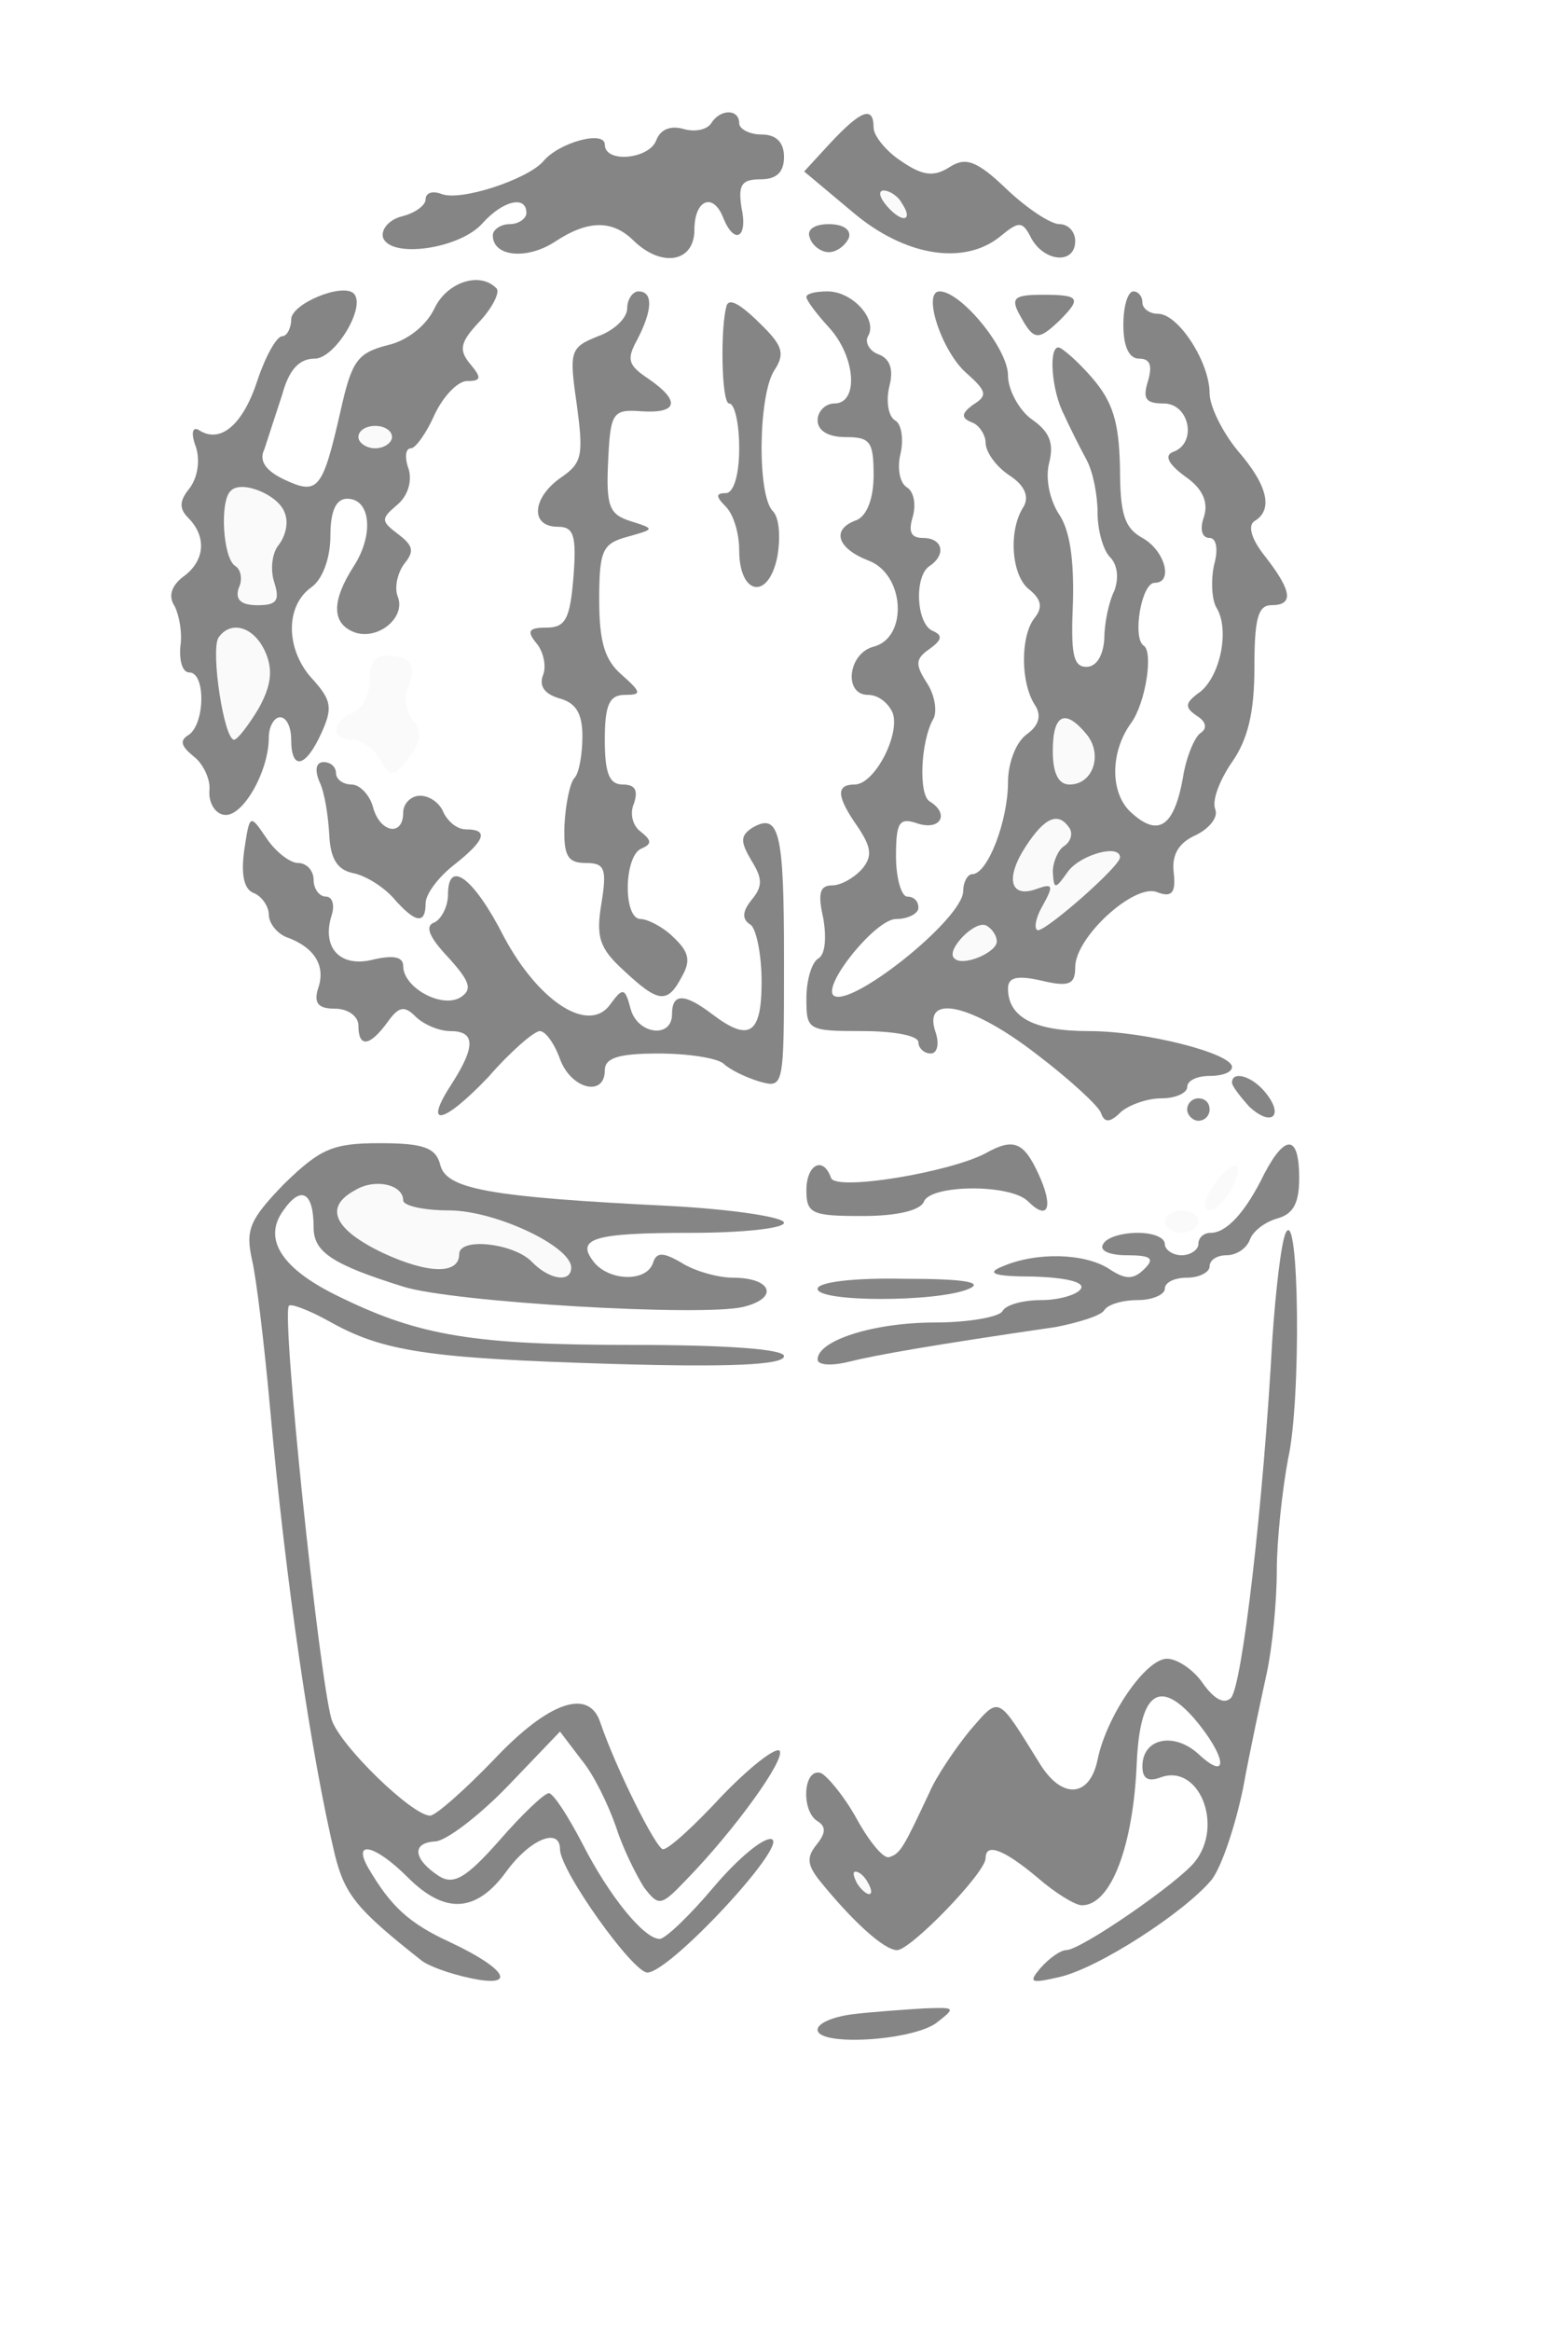 <svg xmlns="http://www.w3.org/2000/svg" version="1.0" width="140pt" height="208pt" viewBox="0 0 140 208" preserveAspectRatio="xMidYMid meet">
  <rect x="0" y="0" width="140" height="208" fill="#333333" stroke="none"/>
  <g transform="translate(0,208) scale(0.1,-0.1)" stroke="none">
    <path d="M 0 0 H 1400.0 V 2080.0 H 0 Z" fill="#ffffff" id="background"/>
    <path stroke="none" d="M635 1970 c-4 -6 -15 -8 -25 -5 -11 3 -20 0 -24 -10 -6 -17 -46 -21 -46 -4 0 13 -41 2 -55 -15 -14 -16 -74 -36 -91 -29 -8 3 -14 1 -14 -5 0 -5 -9 -12 -21 -15 -12 -3 -19 -12 -17 -19 7 -19 69 -10 89 13 18 20 39 25 39 9 0 -5 -7 -10 -15 -10 -8 0 -15 -5 -15 -10 0 -19 30 -22 55 -6 30 20 52 20 71 1 25 -24 54 -19 54 10 0 27 17 34 26 10 10 -24 22 -17 16 10 -3 20 0 25 17 25 14 0 21 6 21 20 0 13 -7 20 -20 20 -11 0 -20 5 -20 10 0 13 -17 13 -25 0z" fill="#858585" id="858585-000002"/>
    <path stroke="none" d="M741 1952 l-23 -25 43 -36 c47 -40 100 -48 132 -22 17 14 20 14 28 -2 12 -21 39 -23 39 -2 0 8 -6 15 -14 15 -8 0 -29 14 -47 31 -27 26 -37 29 -51 20 -14 -9 -24 -8 -43 5 -14 9 -25 23 -25 30 0 20 -11 16 -39 -14z" fill="#858585" id="858585-000003"/>
    <path stroke="none" d="M805 1899 c11 -16 1 -19 -13 -3 -7 8 -8 14 -3 14 5 0 13 -5 16 -11z" fill="#fafafa" id="fafafa-000005"/>
    <path stroke="none" d="M723 1868 c2 -7 10 -13 17 -13 7 0 15 6 18 13 2 7 -5 12 -18 12 -13 0 -20 -5 -17 -12z" fill="#858585" id="858585-000005"/>
    <path stroke="none" d="M388 1805 c-7 -15 -24 -29 -42 -33 -27 -7 -32 -14 -42 -59 -16 -70 -20 -75 -50 -61 -17 8 -23 17 -18 27 3 9 10 31 16 49 6 22 15 32 29 32 18 0 46 46 35 58 -10 10 -56 -9 -56 -23 0 -8 -4 -15 -8 -15 -5 0 -15 -18 -22 -39 -13 -40 -33 -57 -52 -45 -6 4 -8 -2 -3 -15 4 -13 1 -28 -6 -37 -9 -11 -9 -18 -1 -26 17 -17 15 -39 -5 -53 -10 -8 -13 -17 -7 -26 4 -8 7 -24 5 -36 -1 -13 2 -23 8 -23 15 0 14 -47 -1 -56 -8 -5 -6 -10 5 -19 8 -6 15 -20 14 -30 -1 -11 5 -21 13 -22 16 -3 40 38 40 69 0 10 5 18 10 18 6 0 10 -9 10 -20 0 -28 13 -25 27 6 10 22 9 29 -7 47 -25 26 -26 66 -2 83 10 7 17 26 17 46 0 22 5 33 15 33 21 0 24 -32 6 -60 -20 -31 -20 -51 0 -59 21 -8 47 13 39 32 -3 8 0 21 6 29 9 11 8 16 -5 26 -16 12 -16 14 -2 26 10 8 14 21 11 32 -4 11 -3 19 2 19 4 0 14 14 21 30 8 17 21 30 29 30 13 0 13 3 3 15 -11 13 -9 20 9 39 11 12 18 26 14 29 -15 15 -44 5 -55 -18z" fill="#858585" id="858585-000009"/>
    <path stroke="none" d="M350 1690 c0 -5 -7 -10 -15 -10 -8 0 -15 5 -15 10 0 6 7 10 15 10 8 0 15 -4 15 -10z" fill="#fafafa" id="fafafa-000007"/>
    <path stroke="none" d="M254 1623 c4 -9 1 -21 -5 -29 -6 -7 -8 -22 -4 -34 5 -16 2 -20 -15 -20 -15 0 -20 5 -17 15 4 8 2 17 -3 20 -11 7 -14 58 -4 67 9 10 42 -3 48 -19z" fill="#fafafa" id="fafafa-000008"/>
    <path stroke="none" d="M237 1498 c7 -16 5 -30 -6 -50 -9 -15 -19 -28 -22 -28 -9 0 -21 79 -14 91 11 16 32 10 42 -13z" fill="#fafafa" id="fafafa-000011"/>
    <path stroke="none" d="M560 1805 c0 -9 -12 -20 -26 -25 -25 -10 -26 -13 -19 -61 6 -45 5 -52 -14 -65 -26 -18 -28 -44 -3 -44 14 0 17 -7 14 -45 -3 -37 -7 -45 -24 -45 -16 0 -18 -3 -9 -14 6 -7 9 -20 6 -28 -4 -10 1 -17 14 -21 15 -4 21 -13 21 -34 0 -16 -3 -33 -7 -37 -4 -4 -8 -23 -9 -42 -1 -28 3 -34 19 -34 17 0 19 -5 14 -36 -5 -30 -2 -40 20 -60 31 -29 39 -30 52 -5 8 14 6 22 -8 35 -9 9 -23 16 -29 16 -16 0 -15 57 1 63 9 4 9 7 -1 15 -7 5 -10 16 -6 25 4 12 1 17 -10 17 -12 0 -16 10 -16 40 0 31 4 40 18 40 15 0 15 2 -3 18 -15 13 -20 29 -20 67 0 44 3 50 25 56 25 7 25 7 3 14 -19 6 -22 13 -20 54 2 43 4 46 30 44 32 -2 35 9 6 29 -18 12 -20 17 -10 35 14 27 14 43 1 43 -5 0 -10 -7 -10 -15z" fill="#858585" id="858585-000018"/>
    <path stroke="none" d="M720 1815 c0 -3 9 -15 20 -27 24 -26 27 -68 5 -68 -8 0 -15 -7 -15 -15 0 -9 9 -15 25 -15 22 0 25 -4 25 -34 0 -21 -6 -36 -15 -40 -23 -8 -18 -25 10 -36 33 -12 36 -69 5 -77 -23 -6 -27 -43 -5 -43 9 0 18 -7 22 -16 7 -19 -16 -64 -34 -64 -17 0 -16 -11 3 -38 12 -18 13 -26 4 -37 -7 -8 -19 -15 -27 -15 -11 0 -13 -7 -8 -29 3 -17 2 -32 -4 -36 -6 -3 -11 -19 -11 -36 0 -28 1 -29 50 -29 28 0 50 -4 50 -10 0 -5 5 -10 11 -10 6 0 8 9 4 20 -11 34 33 24 91 -21 29 -22 55 -46 57 -52 3 -9 8 -9 18 1 7 6 23 12 36 12 13 0 23 5 23 10 0 6 9 10 20 10 11 0 20 3 20 8 0 12 -77 32 -128 32 -48 0 -72 12 -72 38 0 10 8 12 30 7 25 -6 30 -3 30 12 0 27 53 75 73 67 13 -5 17 -1 15 17 -2 16 4 27 20 34 12 6 20 16 17 23 -3 8 4 26 15 42 14 20 20 44 20 84 0 43 3 56 15 56 20 0 19 12 -5 43 -13 16 -16 28 -10 32 17 10 12 32 -15 63 -14 17 -25 40 -25 51 0 28 -28 71 -46 71 -8 0 -14 5 -14 10 0 6 -4 10 -8 10 -5 0 -9 -13 -9 -30 0 -19 5 -30 14 -30 10 0 12 -6 8 -20 -5 -16 -2 -20 14 -20 23 0 30 -35 9 -43 -9 -3 -5 -11 10 -22 16 -11 21 -23 17 -36 -4 -11 -2 -19 5 -19 6 0 8 -10 4 -24 -3 -14 -2 -31 2 -38 12 -19 4 -60 -14 -75 -14 -10 -15 -14 -3 -22 8 -5 9 -11 3 -15 -5 -3 -13 -21 -16 -41 -8 -43 -22 -52 -46 -30 -19 17 -19 54 0 80 13 18 20 64 11 69 -10 7 -2 56 10 56 17 0 9 29 -11 40 -16 9 -20 21 -20 63 -1 40 -6 58 -25 80 -13 15 -27 27 -30 27 -9 0 -6 -39 5 -60 5 -11 14 -29 20 -40 6 -11 10 -32 10 -48 0 -15 5 -33 11 -39 7 -7 8 -19 4 -30 -5 -10 -9 -29 -9 -43 -1 -15 -7 -25 -16 -25 -12 0 -14 12 -12 58 1 39 -3 65 -13 79 -8 13 -12 32 -8 46 4 17 0 27 -16 38 -11 8 -21 26 -21 39 0 24 -42 75 -61 75 -16 0 2 -54 24 -73 18 -16 19 -20 6 -28 -11 -8 -11 -12 -1 -16 6 -2 12 -11 12 -18 0 -8 9 -21 21 -29 14 -9 18 -19 13 -28 -14 -21 -11 -62 5 -74 11 -9 12 -16 5 -25 -13 -16 -13 -58 0 -78 6 -9 4 -18 -7 -26 -10 -7 -17 -26 -17 -43 0 -34 -18 -82 -32 -82 -4 0 -8 -7 -8 -15 0 -25 -102 -106 -116 -93 -9 10 38 68 56 68 11 0 20 5 20 10 0 6 -4 10 -10 10 -5 0 -10 16 -10 36 0 31 3 35 20 29 20 -6 28 9 10 20 -10 6 -8 53 3 73 4 6 2 21 -5 32 -11 17 -11 22 2 31 11 8 12 12 3 16 -15 6 -17 49 -3 58 15 10 12 25 -6 25 -11 0 -13 6 -9 19 3 11 1 22 -5 26 -7 4 -9 18 -6 30 3 13 1 27 -5 30 -6 4 -8 17 -5 30 4 15 1 25 -10 29 -8 3 -12 11 -9 16 9 15 -14 40 -36 40 -11 0 -19 -2 -19 -5z" fill="#858585" id="858585-000013"/>
    <path stroke="none" d="M970 1425 c15 -18 6 -45 -15 -45 -10 0 -15 10 -15 30 0 33 11 38 30 15z" fill="#fafafa" id="fafafa-000014"/>
    <path stroke="none" d="M955 1341 c3 -5 1 -12 -5 -16 -5 -3 -10 -14 -10 -23 1 -16 2 -16 14 1 12 15 46 24 46 12 0 -8 -64 -64 -73 -65 -4 0 -3 10 4 22 10 18 9 20 -5 15 -24 -9 -29 9 -10 38 17 26 29 31 39 16z" fill="#fafafa" id="fafafa-000017"/>
    <path stroke="none" d="M890 1240 c0 -10 -31 -23 -38 -15 -8 7 19 35 29 29 5 -3 9 -9 9 -14z" fill="#fafafa" id="fafafa-000020"/>
    <path stroke="none" d="M1050 1136 c0 -3 -4 -8 -10 -11 -5 -3 -10 -1 -10 4 0 6 5 11 10 11 6 0 10 -2 10 -4z" fill="#858585" id="858585-000037"/>
    <path stroke="none" d="M911 1798 c12 -22 16 -22 35 -4 20 20 18 23 -15 23 -26 0 -29 -3 -20 -19z" fill="#858585" id="858585-000015"/>
    <path stroke="none" d="M649 1808 c-6 -18 -5 -88 2 -88 5 0 9 -18 9 -40 0 -24 -5 -40 -12 -40 -9 0 -9 -3 0 -12 7 -7 12 -24 12 -39 0 -40 26 -45 34 -6 3 17 2 35 -4 41 -14 14 -13 102 1 125 10 15 8 22 -10 40 -19 19 -29 25 -32 19z" fill="#858585" id="858585-000011"/>
    <path stroke="none" d="M330 1473 c0 -13 -7 -26 -15 -29 -19 -8 -20 -24 0 -24 7 0 19 -8 24 -17 10 -17 12 -17 26 1 11 14 12 23 4 33 -6 7 -9 20 -5 28 8 21 4 29 -16 30 -13 1 -18 -6 -18 -22z" fill="#fafafa" id="fafafa-000013"/>
    <path stroke="none" d="M285 1383 c5 -10 8 -31 9 -48 1 -21 7 -31 21 -34 11 -2 27 -12 36 -22 20 -23 29 -24 29 -5 0 8 11 23 25 34 28 22 32 32 11 32 -8 0 -16 7 -20 15 -3 8 -12 15 -21 15 -8 0 -15 -7 -15 -15 0 -22 -21 -18 -27 5 -3 11 -12 20 -19 20 -8 0 -14 5 -14 10 0 6 -5 10 -11 10 -7 0 -8 -7 -4 -17z" fill="#858585" id="858585-000024"/>
    <path stroke="none" d="M218 1321 c-3 -22 0 -35 9 -38 7 -3 13 -12 13 -19 0 -8 8 -18 18 -21 23 -9 33 -25 26 -45 -4 -13 0 -18 15 -18 12 0 21 -7 21 -15 0 -20 10 -19 26 3 10 14 15 15 25 5 7 -7 21 -13 31 -13 22 0 23 -13 2 -46 -27 -41 -9 -38 32 5 20 23 41 41 46 41 5 0 13 -11 18 -25 10 -27 40 -34 40 -10 0 11 12 15 48 15 26 0 52 -4 58 -9 5 -5 19 -12 32 -16 22 -6 22 -6 22 109 0 114 -4 132 -29 117 -10 -7 -10 -12 0 -29 10 -16 10 -23 0 -35 -8 -10 -9 -17 -1 -22 5 -3 10 -26 10 -51 0 -47 -11 -54 -44 -29 -25 19 -36 19 -36 0 0 -22 -31 -18 -37 5 -5 19 -7 19 -18 4 -19 -27 -64 2 -95 60 -27 53 -50 70 -50 38 0 -11 -6 -22 -12 -25 -9 -3 -5 -13 12 -31 20 -22 22 -29 11 -36 -17 -10 -51 9 -51 28 0 8 -8 10 -26 6 -30 -8 -47 10 -38 39 3 9 1 17 -5 17 -6 0 -11 7 -11 15 0 8 -6 15 -14 15 -7 0 -20 10 -28 22 -15 22 -15 22 -20 -11z" fill="#858585" id="858585-000019"/>
    <path stroke="none" d="M1100 1114 c0 -3 7 -12 15 -21 20 -19 32 -9 15 12 -12 15 -30 20 -30 9z" fill="#858585" id="858585-000040"/>
    <path stroke="none" d="M1060 1090 c0 -5 5 -10 10 -10 6 0 10 5 10 10 0 6 -4 10 -10 10 -5 0 -10 -4 -10 -10z" fill="#858585" id="858585-000041"/>
    <path stroke="none" d="M254 1024 c-31 -32 -35 -41 -29 -68 4 -17 11 -76 16 -131 14 -157 37 -312 58 -400 9 -36 20 -49 77 -94 6 -5 25 -12 44 -16 42 -9 33 8 -18 32 -37 17 -53 32 -73 66 -15 26 6 21 35 -8 33 -33 61 -32 88 5 21 29 48 40 48 20 0 -19 65 -110 78 -110 20 0 126 114 111 119 -7 2 -30 -17 -52 -43 -21 -25 -43 -46 -48 -46 -14 0 -45 38 -69 85 -13 25 -26 45 -30 45 -4 0 -24 -19 -44 -42 -30 -34 -41 -40 -54 -32 -23 15 -25 30 -3 31 10 1 39 23 65 50 l46 48 19 -25 c11 -13 24 -40 31 -60 6 -19 18 -43 25 -54 13 -17 15 -17 37 6 44 45 90 109 84 116 -4 3 -27 -15 -52 -41 -24 -26 -47 -47 -52 -47 -6 0 -42 72 -56 113 -10 31 -46 19 -95 -33 -26 -27 -52 -50 -57 -50 -16 0 -81 63 -88 86 -11 37 -45 362 -38 369 2 2 18 -4 36 -14 48 -27 88 -33 254 -38 102 -3 152 -1 152 7 0 6 -48 10 -136 10 -140 0 -189 8 -259 42 -53 25 -71 52 -52 78 16 23 27 16 27 -15 0 -22 16 -33 80 -53 44 -14 268 -27 304 -18 32 8 25 26 -10 26 -13 0 -34 6 -45 13 -17 10 -23 10 -26 0 -6 -17 -38 -16 -52 0 -18 22 -2 27 86 27 46 0 83 4 83 9 0 5 -46 12 -102 15 -162 8 -200 15 -205 37 -4 15 -15 19 -54 19 -42 0 -53 -5 -85 -36z" fill="#858585" id="858585-000043"/>
    <path stroke="none" d="M360 1009 c0 -5 19 -9 41 -9 41 0 109 -32 109 -51 0 -14 -20 -11 -36 6 -17 16 -64 21 -64 6 0 -18 -27 -18 -68 1 -44 21 -53 41 -25 56 18 11 43 5 43 -9z" fill="#fafafa" id="fafafa-000023"/>
    <path stroke="none" d="M880 1051 c-32 -17 -134 -34 -138 -22 -7 20 -22 12 -22 -11 0 -21 5 -23 50 -23 31 0 52 5 55 13 6 15 77 16 93 0 18 -18 23 -5 9 25 -13 28 -22 32 -47 18z" fill="#858585" id="858585-000047"/>
    <path stroke="none" d="M1129 1033 c-17 -35 -34 -53 -48 -53 -6 0 -11 -4 -11 -10 0 -5 -7 -10 -15 -10 -8 0 -15 5 -15 10 0 6 -11 10 -24 10 -14 0 -28 -4 -31 -10 -4 -6 6 -10 21 -10 22 0 25 -3 16 -12 -10 -10 -17 -10 -32 0 -22 14 -65 15 -95 2 -15 -6 -8 -9 28 -9 29 -1 46 -5 42 -11 -3 -5 -19 -10 -35 -10 -16 0 -32 -4 -35 -10 -3 -5 -30 -10 -60 -10 -55 0 -105 -16 -105 -33 0 -5 12 -6 28 -2 24 6 75 15 185 31 20 4 40 10 43 15 3 5 16 9 30 9 13 0 24 5 24 10 0 6 9 10 20 10 11 0 20 5 20 10 0 6 7 10 15 10 9 0 18 6 21 14 3 8 14 16 25 19 14 4 19 14 19 36 0 38 -12 40 -31 4z" fill="#858585" id="858585-000062"/>
    <path stroke="none" d="M1082 1020 c-7 -11 -8 -20 -2 -20 5 0 14 9 20 20 6 11 7 20 3 20 -5 0 -14 -9 -21 -20z" fill="#fafafa" id="fafafa-000024"/>
    <path stroke="none" d="M1040 990 c0 -5 7 -10 15 -10 8 0 15 5 15 10 0 6 -7 10 -15 10 -8 0 -15 -4 -15 -10z" fill="#fafafa" id="fafafa-000025"/>
    <path stroke="none" d="M1148 980 c-4 -8 -9 -51 -12 -95 -8 -147 -27 -310 -37 -320 -6 -6 -15 -1 -25 13 -8 12 -23 22 -32 22 -19 0 -54 -51 -62 -90 -7 -34 -32 -36 -52 -3 -38 61 -35 60 -62 29 -13 -16 -30 -41 -36 -55 -23 -49 -26 -55 -36 -58 -5 -2 -18 14 -29 34 -11 20 -26 38 -32 41 -16 5 -18 -34 -3 -43 8 -5 7 -11 -1 -21 -9 -11 -8 -18 2 -31 29 -36 58 -63 70 -63 12 0 79 69 79 82 0 14 16 8 46 -17 16 -14 34 -25 40 -25 26 0 46 53 49 128 3 62 20 74 51 39 29 -34 32 -58 4 -32 -22 20 -50 14 -50 -11 0 -11 5 -14 16 -10 34 13 57 -42 31 -75 -15 -19 -102 -79 -115 -79 -5 0 -15 -7 -23 -16 -11 -13 -9 -14 17 -8 35 8 112 58 136 87 9 12 21 48 28 82 6 33 16 79 21 102 5 23 9 64 9 92 0 27 5 72 10 99 12 52 10 227 -2 202z" fill="#858585" id="858585-000046"/>
    <path stroke="none" d="M934 474 c25 -26 46 -51 46 -55 0 -18 -29 -8 -48 16 -26 33 -38 32 -73 -6 -16 -18 -33 -29 -37 -25 -3 4 -2 10 3 14 6 4 21 28 34 55 13 26 25 47 26 47 1 0 23 -21 49 -46z" fill="#858585" id="858585-000064"/>
    <path stroke="none" d="M997 453 c-4 -3 -7 0 -7 7 0 7 3 10 7 7 3 -4 3 -10 0 -14z" fill="#858585" id="858585-000073"/>
    <path stroke="none" d="M775 400 c3 -5 4 -10 1 -10 -3 0 -8 5 -11 10 -3 6 -4 10 -1 10 3 0 8 -4 11 -10z" fill="#fafafa" id="fafafa-000038"/>
    <path stroke="none" d="M730 930 c0 -12 107 -12 135 0 14 6 -5 9 -57 9 -46 1 -78 -3 -78 -9z" fill="#858585" id="858585-000057"/>
    <path stroke="none" d="M763 283 c-18 -2 -33 -8 -33 -14 0 -15 84 -10 106 6 18 14 17 14 -11 13 -16 -1 -45 -3 -62 -5z" fill="#858585" id="858585-000093"/>
  </g>
</svg>
